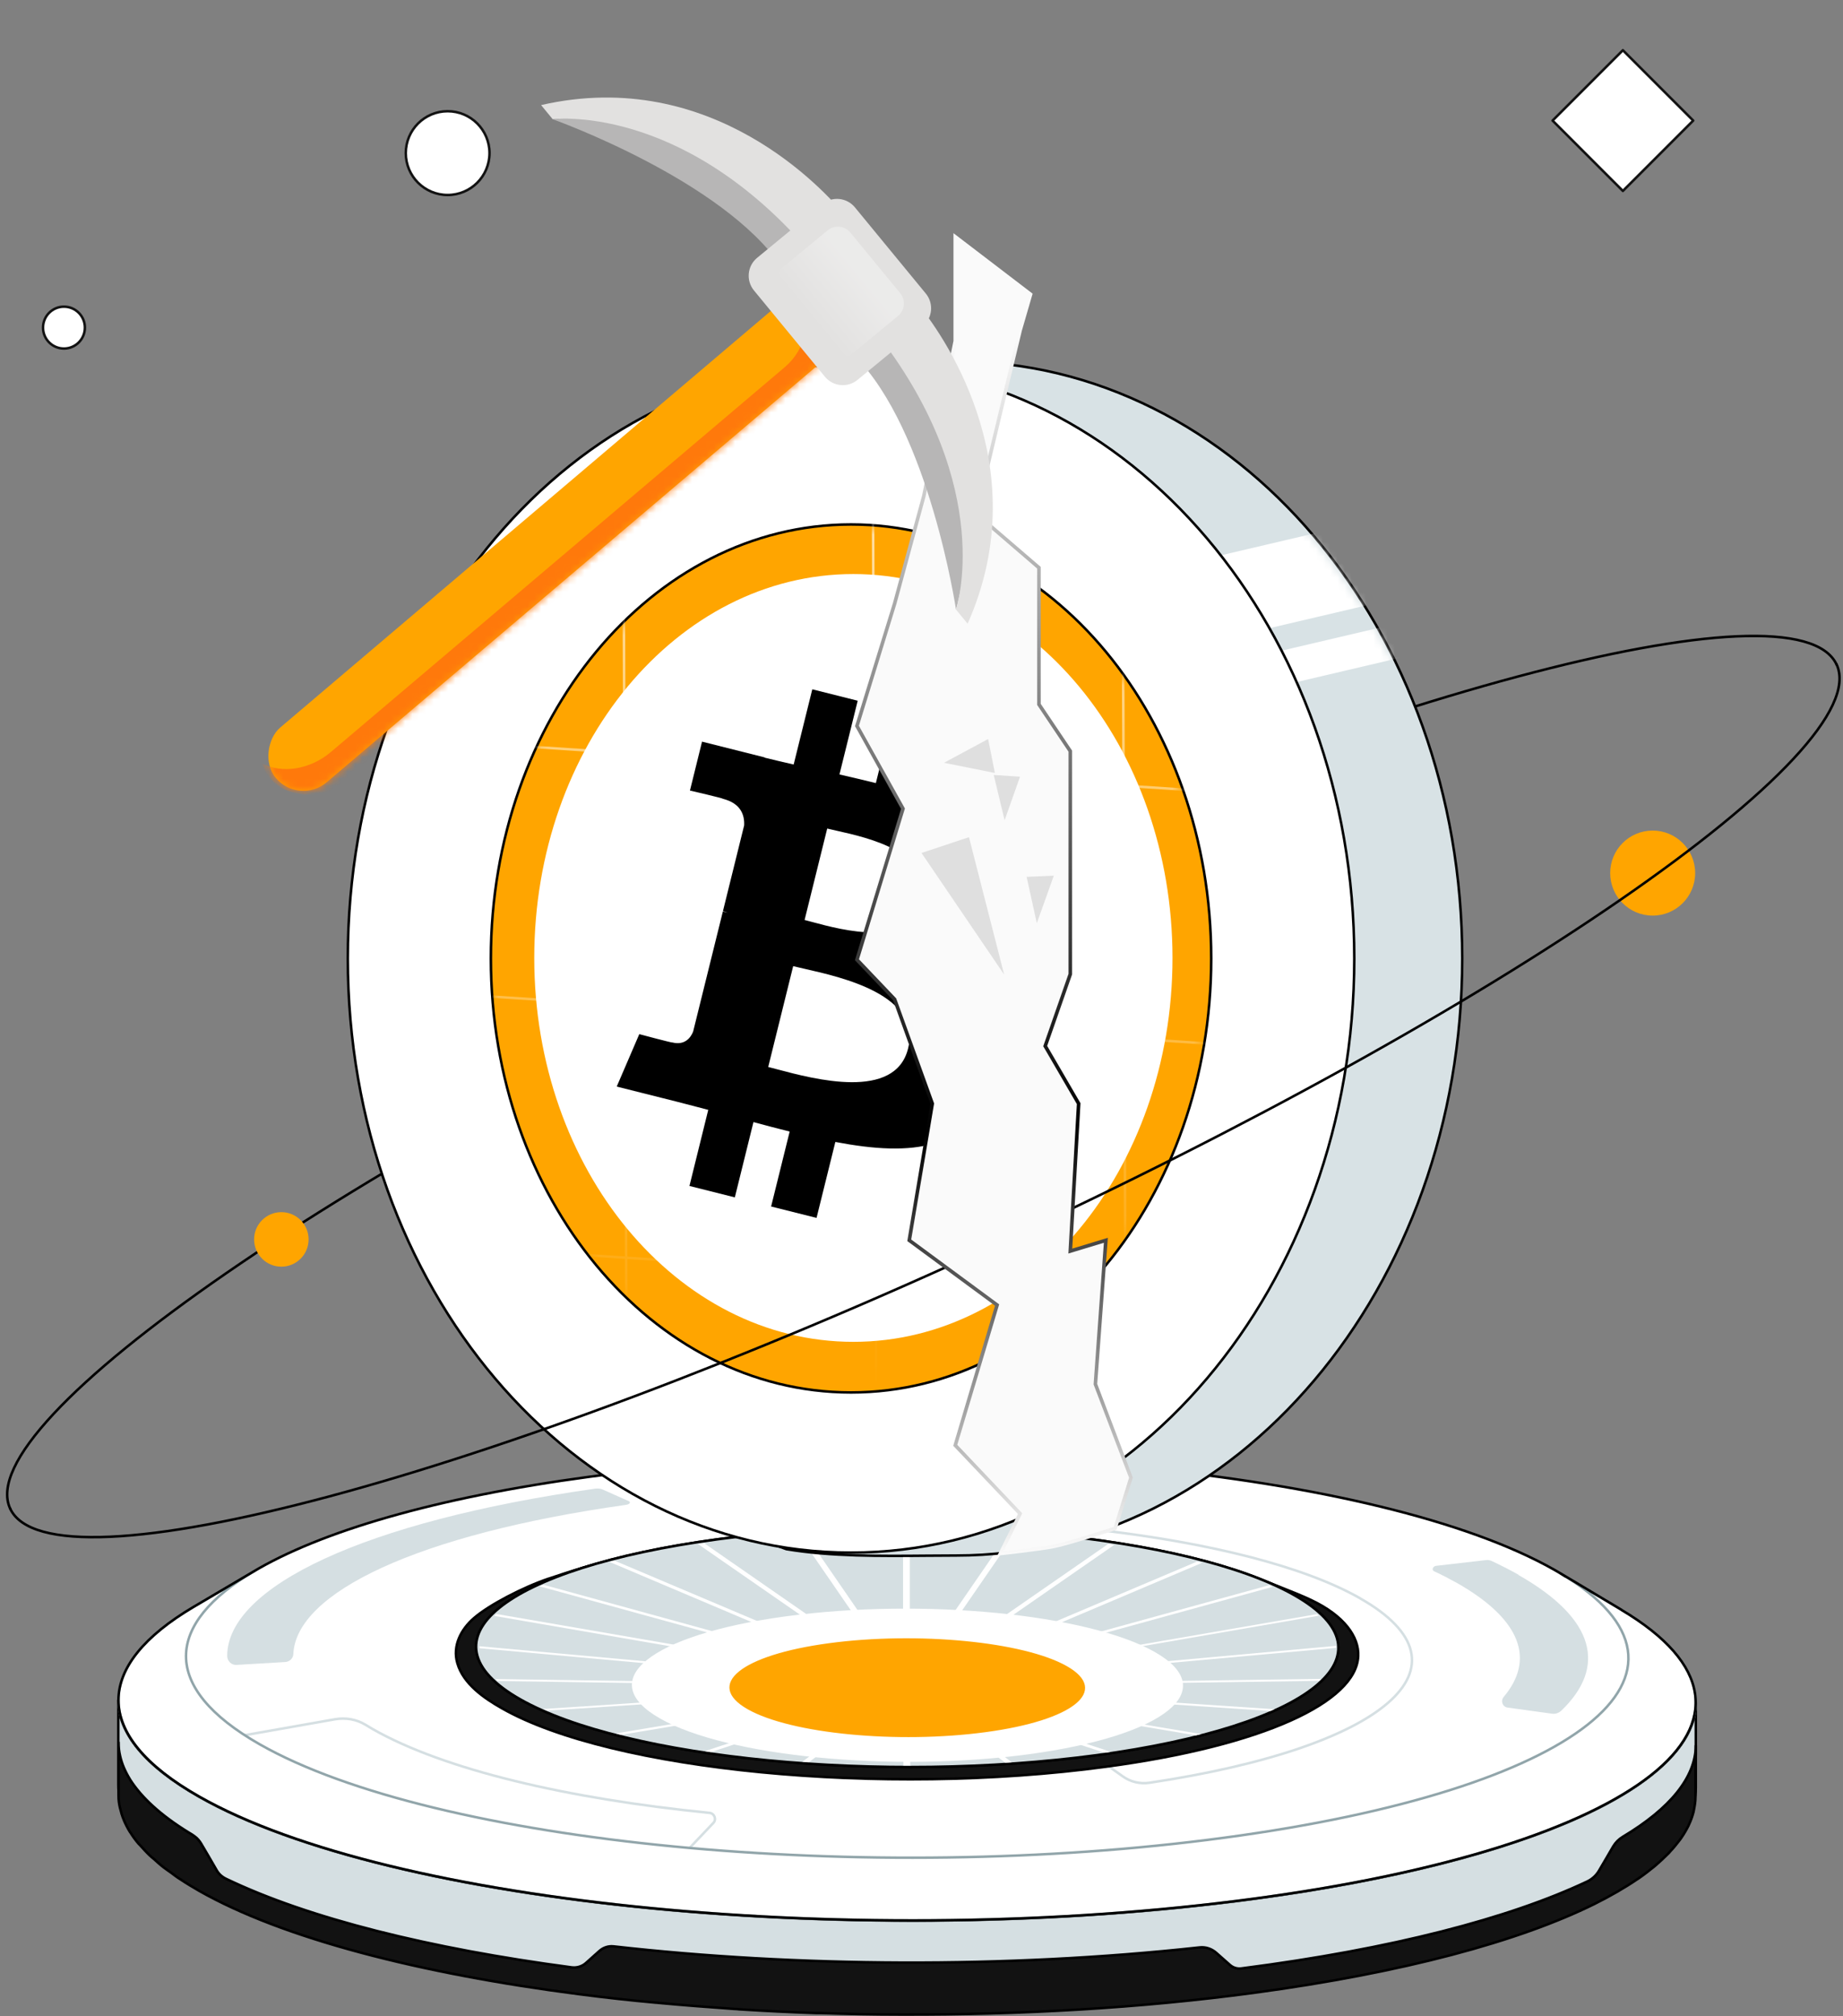 <svg width="257" height="281" viewBox="0 0 257 281" fill="none" xmlns="http://www.w3.org/2000/svg">
<rect x="0" y="0" width="257" height="281" fill="#808080" stroke="none"/>
<path d="M16.5 248.772V236.945C16.5 241.471 20.125 246.07 27.775 250.396C54.5 265.597 120.375 271.947 174.9 264.621C213.826 259.397 236.449 248.572 236.475 237.297V249.121C236.424 260.396 213.826 271.196 174.875 276.447C120.35 283.771 54.475 277.396 27.75 262.22C20.1 257.871 16.475 253.272 16.5 248.772Z" fill="#D5DFE2" stroke="black" stroke-width="0.35" stroke-linecap="round" stroke-linejoin="round"/>
<path d="M216.799 218.796C192.349 204.896 132.125 199.071 82.25 205.796C32.4 212.496 11.8 229.195 36.25 243.096C60.7 256.997 120.925 262.82 170.8 256.096C220.649 249.395 241.249 232.696 216.799 218.796Z" fill="white"/>
<path d="M96.175 257.521L99.475 254.047C99.95 253.547 99.625 252.722 98.95 252.646C79.15 250.67 61.95 246.646 51.975 240.971C51.625 240.771 51.3 240.572 50.975 240.372C49.7 239.597 48.2 239.347 46.725 239.597L34.125 241.821" stroke="#D5DFE2" stroke-width="0.35" stroke-linecap="round" stroke-linejoin="round"/>
<path d="M26.98 223.947L35.505 218.922C23.005 226.297 22.255 235.146 36.23 243.097C60.68 256.996 120.905 262.822 170.78 256.098C220.08 249.472 240.756 233.072 217.606 219.272C220.429 220.972 223.28 222.647 226.106 224.347C251.429 239.422 228.805 257.347 174.905 264.598C120.38 271.921 54.505 265.546 27.78 250.373C12.505 241.696 13.305 232.022 26.98 223.947Z" fill="white" stroke="#91A5AA" stroke-width="0.35" stroke-linecap="round" stroke-linejoin="round"/>
<path d="M236.477 244.573V243.273C236.427 247.697 232.903 252.023 226.303 255.972C225.751 256.298 225.278 256.771 224.952 257.323C224.277 258.497 223.652 259.547 222.976 260.698C222.602 261.348 222.027 261.871 221.352 262.198C210.502 267.323 194.102 271.623 173.102 274.323C172.527 274.399 171.952 274.222 171.527 273.847L169.602 272.147C168.952 271.573 168.102 271.297 167.252 271.398C140.202 274.348 111.027 274.123 85.552 271.247C84.852 271.173 84.152 271.398 83.602 271.872L81.727 273.549C81.177 274.047 80.427 274.272 79.702 274.173C60.077 271.573 43.052 267.373 31.502 261.823C30.927 261.548 30.477 261.123 30.177 260.573C29.503 259.423 28.727 258.046 28.177 257.148C28.027 256.873 27.777 256.473 27.427 256.147C26.977 255.747 26.427 255.448 26.302 255.372C22.402 252.972 19.727 250.498 18.152 248.023C17.477 246.923 17.002 245.848 16.753 244.747C16.602 244.097 16.527 243.447 16.527 242.822V250.323C16.527 250.821 16.602 251.423 16.727 251.922C16.727 251.947 16.727 251.998 16.753 252.023C16.878 252.547 17.027 253.073 17.252 253.597C17.252 253.597 17.277 253.647 17.277 253.672C17.502 254.198 17.777 254.748 18.102 255.274C18.102 255.297 18.152 255.347 18.177 255.372C18.502 255.898 18.878 256.422 19.327 256.948C19.402 257.022 19.477 257.098 19.552 257.173C19.977 257.647 20.402 258.122 20.902 258.598C21.052 258.747 21.227 258.873 21.402 259.023C21.852 259.423 22.302 259.848 22.827 260.247C23.152 260.498 23.527 260.748 23.877 260.998C24.277 261.297 24.652 261.598 25.102 261.871C25.927 262.423 26.802 262.947 27.752 263.498C39.403 270.123 58.502 275.046 80.827 277.923C84.302 278.373 87.853 278.773 91.477 279.097C91.577 279.097 91.677 279.097 91.777 279.122C95.277 279.448 98.827 279.721 102.427 279.972C102.652 279.972 102.877 279.997 103.077 280.022C106.602 280.248 110.177 280.422 113.777 280.548C114.002 280.548 114.202 280.548 114.427 280.548C118.127 280.673 121.852 280.748 125.577 280.748C125.652 280.748 125.727 280.748 125.802 280.748C142.277 280.797 159.052 279.848 174.852 277.723C195.652 274.922 211.802 270.548 222.328 265.347C224.577 264.222 226.578 263.073 228.301 261.897C228.352 261.871 228.377 261.848 228.428 261.823C229.227 261.272 229.978 260.698 230.677 260.123C230.753 260.073 230.828 259.997 230.877 259.949C231.527 259.397 232.126 258.823 232.678 258.272C232.751 258.198 232.827 258.122 232.878 258.046C233.401 257.497 233.852 256.923 234.277 256.372C234.327 256.298 234.378 256.222 234.451 256.124C234.853 255.547 235.177 254.973 235.453 254.424C235.478 254.348 235.526 254.272 235.552 254.198C235.827 253.622 236.027 253.022 236.177 252.423C236.177 252.372 236.177 252.322 236.202 252.273C236.328 251.648 236.427 251.047 236.427 250.422V248.373V244.573H236.477Z" fill="#121212" stroke="black" stroke-width="0.35" stroke-linecap="round" stroke-linejoin="round"/>
<path d="M226.121 224.347C223.297 222.647 220.446 220.973 217.621 219.273C217.871 219.423 218.071 219.573 218.296 219.698C217.823 219.398 217.322 219.098 216.796 218.798C192.346 204.898 132.122 199.073 82.247 205.798C60.672 208.698 44.597 213.473 35.247 219.073C35.322 219.023 35.397 218.973 35.497 218.923L26.972 223.947C13.297 232.022 12.497 241.698 27.772 250.373C54.497 265.572 120.372 271.922 174.897 264.598C228.797 257.348 251.421 239.422 226.098 224.347H226.121Z" stroke="black" stroke-width="0.35" stroke-linecap="round" stroke-linejoin="round"/>
<path d="M211.775 219.471C210.624 218.822 209.349 218.172 208.023 217.547C207.773 217.422 207.474 217.371 207.173 217.422L200.224 218.221C199.85 218.272 199.574 218.771 199.974 218.972C201.125 219.496 202.2 220.071 203.199 220.621C212.248 225.771 214.024 231.346 209.675 236.497C209.225 237.046 209.523 237.87 210.224 237.972L216.425 238.822C216.9 238.897 217.373 238.72 217.725 238.397C224.024 232.345 222.549 225.621 211.75 219.496L211.775 219.471Z" fill="#D5DFE2"/>
<path d="M87.555 209.148C86.68 208.748 84.08 207.598 84.08 207.598C83.755 207.448 83.405 207.423 83.08 207.448C50.58 212.048 31.73 221.198 31.68 230.749C31.68 231.472 32.255 232.072 32.98 232.024L39.755 231.622C40.355 231.599 40.88 231.123 40.905 230.524C41.255 221.973 58.18 213.823 87.255 209.723C87.68 209.673 88.155 209.398 87.555 209.123V209.148Z" fill="#D5DFE2"/>
<path d="M189.677 222.747C181.803 218.273 168.577 214.998 153.227 213.223L127.152 226.699L156.552 247.547C157.627 248.323 158.977 248.647 160.302 248.447C193.153 243.522 206.328 232.224 189.702 222.773L189.677 222.747Z" stroke="#D5DFE2" stroke-width="0.35" stroke-linecap="round" stroke-linejoin="round"/>
<path d="M76.549 219.996C79.599 218.972 80.774 218.622 82.899 218.021C79.574 219.247 75.849 220.247 73.549 223.071C71.974 224.996 71.774 227.321 73.249 229.372C74.399 230.946 76.074 232.097 77.749 233.046C90.949 240.546 123.474 243.696 150.424 240.071C177.349 236.446 188.475 227.422 175.274 219.922C175.274 219.922 180.949 222.071 182.799 222.972C187.474 225.17 189.525 228.145 189.398 230.797C189.125 237.172 176.224 243.271 154.174 246.221C122.974 250.422 85.299 246.772 69.999 238.072C67.524 236.671 64.599 234.672 63.774 231.771C63.074 229.347 64.299 227.047 66.099 225.497C68.199 223.673 72.899 221.222 76.524 219.996H76.549Z" fill="#121212" stroke="black" stroke-width="0.35" stroke-linecap="round" stroke-linejoin="round"/>
<path d="M180.472 222.297C195.096 230.597 182.772 240.572 152.972 244.597C123.172 248.596 87.172 245.121 72.547 236.82C57.922 228.523 70.247 218.547 100.047 214.521C129.847 210.521 165.847 213.997 180.472 222.297Z" fill="white" stroke="black" stroke-width="0.35" stroke-linecap="round" stroke-linejoin="round"/>
<path d="M180.472 222.297C195.096 230.597 182.772 240.572 152.972 244.597C123.172 248.596 87.172 245.121 72.547 236.82C57.922 228.523 70.247 218.547 100.047 214.521C129.847 210.521 165.847 213.997 180.472 222.297Z" fill="#D5DFE2" stroke="black" stroke-width="0.35" stroke-linecap="round" stroke-linejoin="round"/>
<path d="M183.926 225.223C183.926 225.223 183.751 225.046 183.651 224.947L129.727 234.272L177.451 221.147C177.276 221.072 177.126 220.997 176.952 220.922L129.251 234.047L167.626 217.797C167.402 217.747 167.177 217.672 166.926 217.622L128.602 233.847L155.377 215.297C155.102 215.247 154.802 215.222 154.527 215.172L127.777 233.698L141.527 213.747C141.227 213.747 140.927 213.697 140.626 213.672L126.876 233.622V213.172C126.551 213.172 126.251 213.172 125.927 213.172V233.596L112.152 213.597C111.851 213.597 111.526 213.647 111.227 213.647L125.001 233.647L98.177 215.047C97.902 215.097 97.602 215.122 97.327 215.172L124.176 233.771L85.702 217.497C85.476 217.547 85.227 217.622 85.002 217.672L123.502 233.971L75.751 220.847C75.576 220.922 75.402 220.997 75.252 221.072L123.051 234.221L69.201 224.922C69.201 224.922 69.027 225.096 68.951 225.198L122.827 234.497L66.852 229.422C66.852 229.422 66.852 229.597 66.852 229.698L122.827 234.773L69.102 233.996C69.102 233.996 69.277 234.171 69.376 234.272L123.051 235.046L75.727 238.173C75.901 238.246 76.102 238.322 76.276 238.398L123.527 235.271L85.877 241.573C86.127 241.621 86.352 241.697 86.601 241.773L124.227 235.471L98.276 244.047C98.552 244.097 98.852 244.123 99.152 244.171L125.052 235.597L111.877 245.522C112.177 245.522 112.477 245.572 112.777 245.598L125.976 235.648V246.048C126.301 246.048 126.602 246.048 126.927 246.048V235.648L140.176 245.646C140.476 245.646 140.802 245.623 141.102 245.598L127.826 235.597L154.026 244.272C154.326 244.221 154.601 244.196 154.901 244.148L128.652 235.446L166.776 241.846C167.027 241.798 167.277 241.722 167.526 241.671L129.302 235.271L177.177 238.446C177.352 238.373 177.526 238.297 177.701 238.198L129.777 235.021L183.977 234.247C183.977 234.247 184.152 234.072 184.226 233.971L130.027 234.747L186.302 229.647C186.302 229.647 186.302 229.473 186.302 229.372L130.052 234.472L184.002 225.147L183.926 225.223Z" fill="white"/>
<path d="M161.029 230.225C170.379 235.525 162.504 241.9 143.454 244.475C124.404 247.025 101.379 244.799 92.054 239.499C82.704 234.199 90.579 227.824 109.629 225.249C128.679 222.673 151.704 224.925 161.029 230.225Z" fill="white"/>
<path d="M148.776 232.2C154.801 235.623 149.726 239.749 137.426 241.398C125.126 243.05 110.276 241.623 104.251 238.198C98.226 234.773 103.301 230.649 115.601 229C127.901 227.348 142.751 228.775 148.776 232.2Z" fill="#FFA500"/>
<path d="M230.46 127.6C233.731 127.6 236.385 124.947 236.385 121.675C236.385 118.403 233.731 115.75 230.46 115.75C227.186 115.75 224.535 118.403 224.535 121.675C224.535 124.947 227.186 127.6 230.46 127.6Z" fill="#FFA500"/>
<path d="M1.41 210.225C-4.19 198.075 48.26 161.9 118.61 129.425C188.935 96.95 250.509 80.475 256.11 92.625" stroke="black" stroke-width="0.35" stroke-linecap="round" stroke-linejoin="round"/>
<path d="M39.234 176.526C41.332 176.526 43.033 174.825 43.033 172.726C43.033 170.627 41.332 168.926 39.234 168.926C37.135 168.926 35.434 170.627 35.434 172.726C35.434 174.825 37.135 176.526 39.234 176.526Z" fill="#FFA500"/>
<path d="M62.423 27.174C65.647 27.174 68.26 24.561 68.26 21.337C68.26 18.113 65.647 15.5 62.423 15.5C59.199 15.5 56.586 18.113 56.586 21.337C56.586 24.561 59.199 27.174 62.423 27.174Z" fill="white" stroke="#121212" stroke-width="0.35" stroke-miterlimit="10" stroke-linecap="round" stroke-linejoin="round"/>
<path d="M8.918 48.575C10.53 48.575 11.837 47.269 11.837 45.657C11.837 44.045 10.53 42.738 8.918 42.738C7.306 42.738 6 44.045 6 45.657C6 47.269 7.306 48.575 8.918 48.575Z" fill="white" stroke="#121212" stroke-width="0.35" stroke-miterlimit="10" stroke-linecap="round" stroke-linejoin="round"/>
<path d="M226.305 7L216.5 16.805L226.305 26.61L236.111 16.805L226.305 7Z" fill="white" stroke="#121212" stroke-width="0.35" stroke-miterlimit="10" stroke-linecap="round" stroke-linejoin="round"/>
<path d="M109.673 51.355L109.645 51.361L109.618 51.371C80.492 61.691 62.75 96.035 62.75 133.57C62.75 171.269 80.291 205.706 109.621 215.879L109.653 215.891L109.686 215.896C115.854 216.924 122.864 216.861 129.204 216.804C130.617 216.791 131.997 216.779 133.327 216.779C172.366 216.779 203.904 179.46 203.904 133.57C203.904 87.68 172.366 50.361 133.327 50.361C132.334 50.361 131.273 50.356 130.166 50.35C123.473 50.316 115.08 50.274 109.673 51.355Z" fill="#D8E2E5" stroke="black" stroke-width="0.35"/>
<mask id="mask0_6834_13931" style="mask-type:alpha" maskUnits="userSpaceOnUse" x="63" y="50" width="141" height="167">
<path d="M133.327 216.377C172.084 216.377 203.503 179.303 203.503 133.57C203.503 87.837 172.084 50.764 133.327 50.764C94.571 50.764 63.152 87.837 63.152 133.57C63.152 179.303 94.571 216.377 133.327 216.377Z" fill="#D8E2E5"/>
</mask>
<g mask="url(#mask0_6834_13931)">
<path d="M202.507 69.825L166.902 78.178L169.513 89.304L205.117 80.951L202.507 69.825Z" fill="white"/>
<path d="M204.964 84.522L169.359 92.875L170.441 97.486L206.046 89.133L204.964 84.522Z" fill="white"/>
</g>
<path d="M118.675 216.375C157.432 216.375 188.85 179.301 188.85 133.568C188.85 87.835 157.432 50.762 118.675 50.762C79.918 50.762 48.5 87.835 48.5 133.568C48.5 179.301 79.918 216.375 118.675 216.375Z" fill="white" stroke="black" stroke-width="0.35"/>
<path d="M118.675 194.055C146.481 194.055 168.9 166.902 168.9 133.571C168.9 100.241 146.481 73.088 118.675 73.088C90.869 73.088 68.449 100.241 68.449 133.571C68.449 166.902 90.869 194.055 118.675 194.055Z" fill="#FFA500" stroke="black" stroke-width="0.35"/>
<path d="M119 187C143.636 187 163.5 162.982 163.5 133.5C163.5 104.018 143.636 80 119 80C94.364 80 74.5 104.018 74.5 133.5C74.5 162.982 94.364 187 119 187Z" fill="white"/>
<g opacity="0.8">
<mask id="mask1_6834_13931" style="mask-type:alpha" maskUnits="userSpaceOnUse" x="68" y="73" width="101" height="121">
<g opacity="0.8">
<path d="M118.593 193.569C146.11 193.569 168.417 166.669 168.417 133.487C168.417 100.306 146.11 73.406 118.593 73.406C91.076 73.406 68.769 100.306 68.769 133.487C68.769 166.669 91.076 193.569 118.593 193.569Z" fill="url(#paint0_linear_6834_13931)"/>
</g>
</mask>
<g mask="url(#mask1_6834_13931)">
<path d="M54.227 67.606L180.49 75.881" stroke="white" stroke-width="0.35"/>
<path d="M54.227 102.775L180.49 111.051" stroke="white" stroke-width="0.35"/>
<path d="M54.227 137.943L180.49 146.219" stroke="white" stroke-width="0.35"/>
<path d="M54.227 173.113L180.49 181.389" stroke="white" stroke-width="0.35"/>
<path d="M156.418 35.721L157.136 238" stroke="white" stroke-width="0.35"/>
<path d="M121.637 40.94L122.354 243.219" stroke="white" stroke-width="0.35"/>
<path d="M86.856 46.158L87.573 248.438" stroke="white" stroke-width="0.35"/>
</g>
</g>
<path d="M256.11 92.6C261.711 104.75 209.261 140.925 138.91 173.4C68.585 205.875 7.035 222.375 1.41 210.225" stroke="black" stroke-width="0.35" stroke-linecap="round" stroke-linejoin="round"/>
<path fill-rule="evenodd" clip-rule="evenodd" d="M141.106 125.678C142.255 117.937 136.404 113.776 128.404 111L130.999 100.515L124.663 98.924L122.136 109.133C120.47 108.715 118.759 108.321 117.059 107.93L119.604 97.653L113.271 96.062L110.674 106.544C109.295 106.228 107.942 105.916 106.628 105.586L106.635 105.554L97.897 103.356L96.211 110.173C96.211 110.173 100.912 111.258 100.813 111.326C103.38 111.971 103.843 113.682 103.766 115.038L100.81 126.983C100.986 127.029 101.216 127.094 101.468 127.196C101.398 127.178 101.327 127.16 101.254 127.142C101.107 127.105 100.954 127.066 100.799 127.029L96.655 143.762C96.341 144.548 95.545 145.726 93.751 145.278C93.814 145.371 89.146 144.12 89.146 144.12L86 151.427L94.246 153.497C95.167 153.73 96.076 153.969 96.977 154.205L96.977 154.205C97.576 154.363 98.172 154.519 98.763 154.672L96.141 165.277L102.47 166.868L105.067 156.375C106.796 156.848 108.474 157.284 110.117 157.695L107.529 168.139L113.865 169.729L116.487 159.144C127.292 161.203 135.417 160.372 138.837 150.529C141.593 142.603 138.7 138.03 133.015 135.049C137.155 134.087 140.274 131.344 141.106 125.678ZM126.627 146.128C124.831 153.4 113.531 150.394 108.361 149.018C107.896 148.894 107.48 148.784 107.125 148.695L110.605 134.645C111.037 134.753 111.564 134.872 112.162 135.007L112.162 135.007C117.509 136.216 128.468 138.693 126.627 146.128ZM113.237 128.485C117.547 129.644 126.95 132.172 128.588 125.562C130.26 118.802 121.122 116.764 116.659 115.769C116.156 115.657 115.714 115.558 115.352 115.468L112.197 128.211C112.495 128.286 112.845 128.38 113.237 128.485Z" fill="black"/>
<path d="M136.125 71.597L142.25 46.033L143.708 41.02L133.208 33V47.536L128.833 69.09L124.75 84.128L119.5 101.17L125.917 112.699L119.5 133.752L124.75 139.266L130 153.802L126.792 172.85L139.042 181.872L133.208 201.421L142.25 210.945L139.5 216.5C139.5 216.5 145 215.901 147 215.5C149 215.099 155.5 213 155.5 213L157.708 205.932L152.75 192.9L154.208 172.85L149.25 174.353L150.417 153.802L145.75 145.782L149.25 135.757V122.724V104.679L144.875 98.163V79.115L136.125 71.597Z" fill="#FAFAFA" stroke="url(#paint1_linear_6834_13931)" stroke-width="0.5"/>
<rect x="113.754" y="38.018" width="10" height="102.957" rx="5" transform="rotate(49.681 113.754 38.018)" fill="#FFA500"/>
<mask id="mask2_6834_13931" style="mask-type:alpha" maskUnits="userSpaceOnUse" x="37" y="40" width="82" height="71">
<rect x="113.754" y="38.018" width="10" height="102.957" rx="5" transform="rotate(49.681 113.754 38.018)" fill="#FFA500"/>
</mask>
<g mask="url(#mask2_6834_13931)">
<path d="M119.901 42.282L113.391 34.627L108.658 38.638L111.076 41.481C113.34 44.144 112.588 48.494 109.395 51.2L46.161 104.782C43.183 107.305 39.297 107.835 36.509 106.375C36.751 107.105 37.123 107.792 37.622 108.4C40.245 111.578 45.623 111.441 49.38 108.257L118.234 49.898L122.967 45.888L119.901 42.282Z" fill="#FF790B"/>
</g>
<path d="M112.495 34.438C110.34 31.118 98.749 15.063 77.066 16.613C77.066 16.613 100.816 25.06 109.043 37.279L112.495 34.438Z" fill="#B7B6B6"/>
<path d="M117.852 30.037C115.107 26.691 99.369 9.17 75.453 14.645L77.073 16.613C77.073 16.613 94.653 14.325 112.406 34.511L117.853 30.028L117.852 30.037Z" fill="#E2E1E0"/>
<path d="M122.636 46.76C125.479 49.514 139.004 63.977 133.311 84.957C133.311 84.957 129.592 60.026 119.184 49.601L122.636 46.76Z" fill="#B7B6B6"/>
<path d="M127.985 42.35C130.739 45.688 144.905 64.502 134.93 86.918L133.31 84.949C133.31 84.949 138.939 68.138 122.546 46.833L127.993 42.351L127.985 42.35Z" fill="#E2E1E0"/>
<path d="M129.104 40.914L119.215 28.897C118.08 27.518 116.042 27.32 114.663 28.455L105.581 35.93C104.202 37.065 104.004 39.103 105.139 40.482L115.028 52.498C116.162 53.877 118.2 54.075 119.579 52.94L128.662 45.466C130.041 44.331 130.239 42.293 129.104 40.914Z" fill="#E2E1E0"/>
<path style="mix-blend-mode:overlay" opacity="0.32" d="M125.527 40.853L118.587 32.42C117.792 31.454 116.366 31.316 115.401 32.11L109.027 37.355C108.062 38.15 107.923 39.576 108.718 40.542L115.658 48.975C116.452 49.94 117.879 50.079 118.844 49.284L125.218 44.039C126.183 43.245 126.322 41.818 125.527 40.853Z" fill="url(#paint2_linear_6834_13931)"/>
<g clip-path="url(#clip0_6834_13931)">
<path d="M137.791 102.99L131.641 106.3L138.731 107.72" fill="#DFDFDF"/>
</g>
<g clip-path="url(#clip1_6834_13931)">
<path d="M140.03 135.83L128.5 118.87L135.12 116.67L140.03 135.83Z" fill="#DFDFDF"/>
<path d="M143.16 122.199L144.58 128.659L146.95 122.039L143.16 122.199Z" fill="#DFDFDF"/>
<path d="M138.57 108L140.09 114.31L142.24 108.24L138.57 108Z" fill="#DFDFDF"/>
</g>
<defs>
<linearGradient id="paint0_linear_6834_13931" x1="118.593" y1="73.406" x2="118.593" y2="193.569" gradientUnits="userSpaceOnUse">
<stop stop-color="white"/>
<stop offset="1" stop-color="white" stop-opacity="0"/>
</linearGradient>
<linearGradient id="paint1_linear_6834_13931" x1="137" y1="41.5" x2="149" y2="216" gradientUnits="userSpaceOnUse">
<stop offset="0.034" stop-color="#FAFAFA"/>
<stop offset="0.661"/>
<stop offset="1" stop-color="#FAFAFA"/>
</linearGradient>
<linearGradient id="paint2_linear_6834_13931" x1="112.883" y1="44.191" x2="119.987" y2="38.345" gradientUnits="userSpaceOnUse">
<stop stop-color="white" stop-opacity="0"/>
<stop offset="0.98" stop-color="white"/>
</linearGradient>
<clipPath id="clip0_6834_13931">
<rect width="33.59" height="25.31" fill="white" transform="translate(116.5 94)"/>
</clipPath>
<clipPath id="clip1_6834_13931">
<rect width="18.45" height="27.83" fill="white" transform="translate(128.5 108)"/>
</clipPath>
</defs>
</svg>
